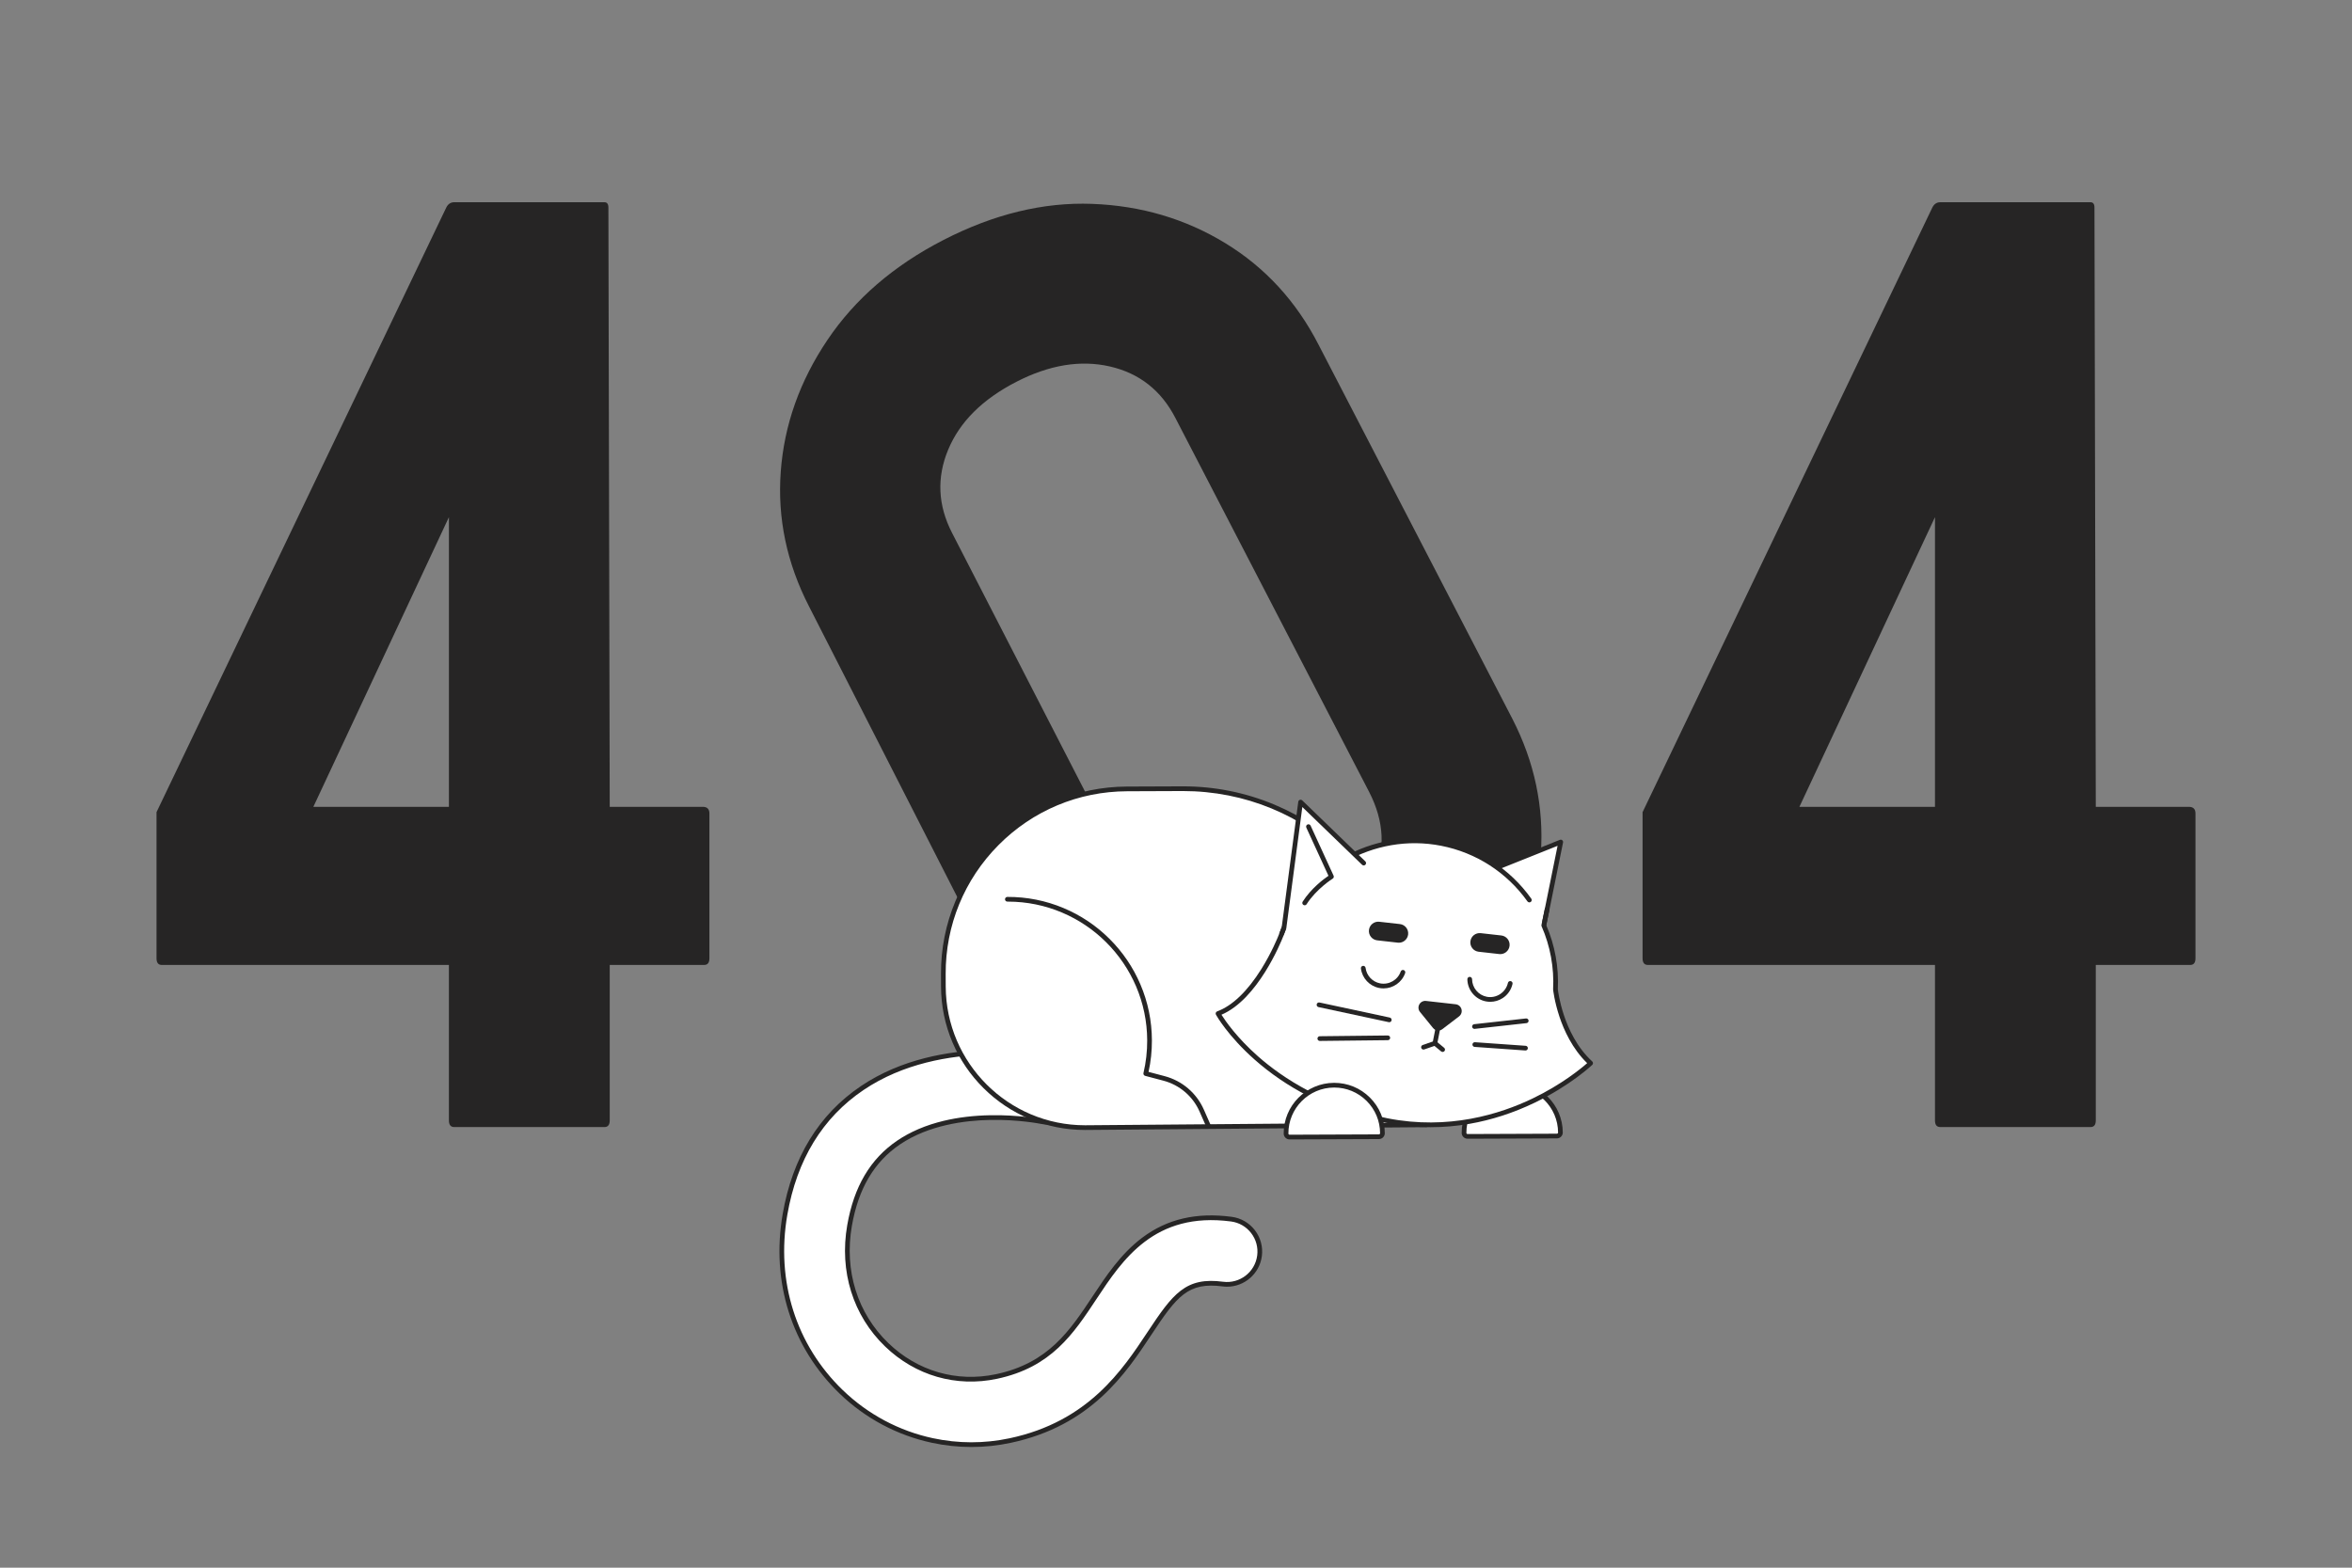 <svg xmlns="http://www.w3.org/2000/svg" enable-background="new 0 0 6000 4000" viewBox="0 0 6000 4000"><rect x="0" y="0" width="6000" height="4000" fill="#808080" stroke="none"/><path fill="#262525" d="M1158.763,2875.738c-9.06,0-13.561-5.617-13.561-16.951v-396.682H412.867
				c-9.058,0-13.561-5.617-13.561-16.951v-372.948l739.114-1542.645c4.501-9.007,11.284-13.561,20.344-13.561h383.116
				c6.783,0,10.172,4.555,10.172,13.561l3.389,1529.084h237.33c11.284,0,16.955,5.667,16.955,16.951v369.559
				c0,11.333-4.559,16.951-13.561,16.951h-240.724v396.682c0,11.333-4.555,16.951-13.561,16.951H1158.763z M799.376,2058.645
				h345.826v-739.114L799.376,2058.645z"/><path fill="#262525" d="M3518.008,2774.428c-128.674,66.138-256.488,96.868-383.368,92.215
				c-126.926-4.629-241.525-38.463-343.824-101.558c-102.32-63.02-181.852-149.845-238.691-260.426l-488.308-957.44
				c-56.814-110.534-80.883-225.267-72.068-344.165c8.77-118.869,48.464-230.76,119.086-335.677
				c70.574-104.893,169.232-189.91,295.881-255.007c128.626-66.114,255.182-96.856,379.573-92.175
				c124.394,4.68,237.446,38.059,339.258,100.09c101.766,62.059,181.102,148.385,237.916,258.919l494.341,954.339
				c56.839,110.582,81.104,225.814,72.842,345.672c-8.282,119.934-46.952,232.548-116.027,337.92
				C3745.495,2622.534,3646.634,2708.315,3518.008,2774.428z M3492.937,2021.084l-494.339-954.34
				c-36.156-70.343-91.754-114.194-166.745-131.58c-75.016-17.313-154.716-4.342-239.147,39.055
				c-86.459,44.44-144.43,102.232-173.967,173.284c-29.558,71.123-26.212,141.832,9.944,212.175l491.325,955.89
				c38.24,74.397,94.566,119.781,169.072,136.105c74.485,16.396,154.93,2.327,241.389-42.113
				c84.431-43.397,142.176-100.358,173.233-171.001C3534.732,2167.989,3531.177,2095.481,3492.937,2021.084z"/><path fill="#262525" d="M4949.732,2875.738c-9.058,0-13.562-5.617-13.562-16.951v-396.682h-732.333
				c-9.06,0-13.562-5.617-13.562-16.951v-372.948L4929.39,529.561c4.501-9.007,11.284-13.561,20.342-13.561h383.118
				c6.781,0,10.172,4.555,10.172,13.561l3.39,1529.084h237.33c11.284,0,16.953,5.667,16.953,16.951v369.559
				c0,11.333-4.557,16.951-13.562,16.951h-240.722v396.682c0,11.333-4.555,16.951-13.562,16.951H4949.732z M4590.345,2058.645
				h345.826v-739.114L4590.345,2058.645z"/><path fill="#fff" d="M2378.381,3675.416c-86.036-18.452-166.706-60.672-232.278-123.858
						c-120.976-116.569-173.29-281.682-143.531-453.004c24.733-142.368,90.979-250.808,196.901-322.305
						c203.892-137.626,479.729-80.542,491.372-78.045c45.118,9.678,73.849,54.101,64.171,99.219
						c-9.668,45.073-54.006,73.791-99.077,64.202c-4.761-0.973-220.191-43.785-363.582,53.542
						c-67.373,45.729-108.309,115.07-125.144,211.987c-20.111,115.783,14.456,226.613,94.838,304.07
						c75.881,73.115,177.988,102.614,280.174,80.938c136.047-28.87,191.6-112.845,250.412-201.752
						c66.581-100.644,149.438-225.898,348.475-199.751c45.769,6.012,77.971,47.972,71.959,93.725s-47.972,77.97-93.725,71.959
						c-91.846-12.067-122.017,27.523-187.336,126.265c-64.198,97.043-152.115,229.948-355.098,273.02
						C2510.479,3689.725,2442.915,3689.256,2378.381,3675.416z"/><path fill="#262525" d="M2478.137,3692.062c-33.757,0-67.503-3.593-101.014-10.78l0,0
						c-88.393-18.957-169.717-62.321-235.182-125.404c-122.433-117.973-175.385-285.035-145.28-458.352
						c25.023-144.039,92.129-253.806,199.456-326.25c205.979-139.034,484.242-81.458,495.987-78.938
						c23.388,5.017,43.423,18.841,56.414,38.927c12.991,20.086,17.382,44.029,12.365,67.418
						c-10.34,48.199-57.979,79.067-106.192,68.812c-0.507-0.104-56.189-11.301-128.445-9.962
						c-64.859,1.202-157.501,13.038-230.519,62.6c-65.957,44.769-106.06,112.822-122.602,208.05
						c-19.765,113.79,14.165,222.67,93.09,298.722c74.42,71.707,174.57,100.645,274.766,79.39
						c133.647-28.361,188.539-111.341,246.652-199.193c33.387-50.467,71.224-107.661,125.964-148.906
						c63.48-47.83,138.157-65.323,228.296-53.483c23.724,3.117,44.811,15.282,59.376,34.256
						c14.563,18.972,20.868,42.481,17.752,66.2c-5.915,45.018-44.497,77.894-88.729,77.896c-3.873,0.001-7.784-0.251-11.726-0.769
						c-43.312-5.69-72.979,0.41-99.196,20.401c-26.414,20.142-49.757,53.948-82.354,103.225
						c-64.774,97.913-153.478,231.998-358.857,275.579C2544.971,3688.54,2511.549,3692.062,2478.137,3692.062z M2379.639,3669.55
						c65.02,13.942,130.973,14.014,196.029,0.21c200.573-42.562,287.709-174.277,351.333-270.453
						c33.279-50.308,57.178-84.869,85.092-106.154c28.973-22.094,61.278-28.898,108.035-22.758
						c42.399,5.572,81.424-24.394,86.994-66.791c2.699-20.541-2.76-40.901-15.372-57.33c-12.613-16.431-30.875-26.966-51.42-29.665
						c-195.314-25.66-277.028,97.859-342.685,197.105c-59.512,89.966-115.72,174.937-254.174,204.317
						c-104.157,22.096-208.248-7.971-285.583-82.487c-81.84-78.86-117.044-191.638-96.587-309.416
						c17.128-98.604,58.894-169.233,127.686-215.926c33.343-22.631,73.249-39.6,118.609-50.434
						c36.261-8.661,76.105-13.45,118.427-14.234c73.583-1.364,128.804,9.74,131.118,10.213
						c41.798,8.889,83.055-17.839,92.008-59.582c4.345-20.254,0.542-40.988-10.708-58.383c-11.25-17.395-28.6-29.367-48.854-33.712
						c-11.542-2.475-284.964-59.058-486.757,77.151c-104.516,70.548-169.904,177.659-194.346,318.359
						c-29.413,169.327,22.265,332.491,141.783,447.656C2214.116,3608.763,2293.441,3651.06,2379.639,3669.55L2379.639,3669.55z"/><path fill="#fff" d="M3639.046,2870.016l-869.76,7.112c-199.554,0.768-361.947-160.38-362.715-359.934
							l-0.123-31.989c-1-259.84,208.831-471.293,468.672-472.293l140.335-0.54c330.471-1.272,599.402,265.597,600.674,596.068
							L3639.046,2870.016z"/><path fill="#262525" d="M2767.874,2883.132c-49.099,0-96.737-9.525-141.657-28.321
							c-43.812-18.333-83.197-44.667-117.06-78.27s-60.498-72.783-79.167-116.453c-19.33-45.216-29.228-93.284-29.419-142.87
							l-0.123-31.988c-0.248-64.322,12.111-126.771,36.733-185.614c23.781-56.833,57.94-107.921,101.529-151.847
							s94.413-78.478,151.061-102.695c58.651-25.073,121.004-37.912,185.326-38.16l140.335-0.54
							c0.797-0.003,1.605-0.005,2.402-0.005c80.744,0,159.125,15.672,233.031,46.597c72.086,30.163,136.887,73.491,192.603,128.779
							c55.716,55.289,99.542,119.755,130.259,191.606c31.771,74.315,48.055,153.319,48.401,234.816l22.896,261.325
							c0.146,1.667-0.411,3.32-1.537,4.559s-2.718,1.951-4.392,1.965l-869.759,7.113
							C2768.851,2883.131,2768.358,2883.132,2767.874,2883.132z M3017.822,2018.368c-0.781,0-1.562,0.002-2.344,0.005l-140.336,0.54
							c-124.067,0.478-240.523,49.241-327.915,137.308c-87.392,88.067-135.257,204.895-134.78,328.962l0.123,31.988
							c0.752,195.461,160.015,353.961,355.304,353.961c0.466,0,0.922-0.001,1.389-0.003l863.239-7.06l-22.351-255.104
							c-0.014-0.166-0.021-0.333-0.022-0.5c-0.608-158.229-62.799-306.749-175.113-418.202
							C3323.256,2079.36,3175.177,2018.368,3017.822,2018.368z"/><path fill="#262525" d="M3082.199,2877.413c-2.306,0-4.504-1.337-5.494-3.583l-16.491-37.433
						c-17.309-39.285-51.039-68.107-92.541-79.077l-46.362-12.255c-3.145-0.831-5.054-4.016-4.306-7.181
						c6.422-27.17,9.624-55.237,9.516-83.422c-0.752-195.464-160.017-353.967-355.309-353.967c-0.466,0-0.922,0.001-1.389,0.003
						c-0.007,0-0.016,0-0.023,0c-3.303,0-5.987-2.671-6-5.977c-0.013-3.314,2.663-6.011,5.977-6.023
						c49.55-0.212,97.73,9.337,143.094,28.319c43.813,18.333,83.198,44.667,117.062,78.271
						c33.863,33.603,60.499,72.784,79.168,116.455c19.331,45.217,29.229,93.286,29.419,142.872
						c0.104,27.163-2.767,54.225-8.539,80.529l40.757,10.773c45.052,11.908,81.667,43.195,100.456,85.841l16.492,37.433
						c1.336,3.032-0.04,6.574-3.072,7.91C3083.829,2877.248,3083.007,2877.412,3082.199,2877.413z"/><g><path fill="#fff" d="M3971.74,2898.638l-227.948,0.877c-4.96,0.019-8.996-3.986-9.015-8.946
						c-0.261-67.906,54.575-123.166,122.481-123.428c67.906-0.261,123.166,54.575,123.428,122.481
						C3980.706,2894.583,3976.7,2898.619,3971.74,2898.638z"/><path fill="#262525" d="M3743.756,2905.516c-8.232,0.001-14.946-6.682-14.979-14.923
						c-0.273-71.106,57.354-129.177,128.458-129.45c0.165-0.001,0.341-0.001,0.506-0.001c70.88,0,128.672,57.518,128.945,128.458
						c0.031,8.261-6.663,15.007-14.923,15.039l0,0l-227.947,0.877C3743.797,2905.516,3743.775,2905.516,3743.756,2905.516z
						 M3971.74,2898.639h0.01H3971.74z M3857.74,2773.142c-0.153,0-0.305,0-0.458,0.001
						c-64.489,0.248-116.753,52.915-116.505,117.403c0.007,1.64,1.342,2.97,2.98,2.97c0.004,0,0.008,0,0.012,0l227.947-0.877
						c1.644-0.007,2.976-1.35,2.97-2.993C3974.438,2825.311,3922.019,2773.142,3857.74,2773.142z"/><polygon fill="#fff" points="3981.481 2148.446 3918.276 2460.755 3627.857 2289.832"/><path fill="#262525" d="M3918.275,2466.755c-1.056,0-2.107-0.278-3.043-0.829l-290.418-170.924
							c-1.973-1.161-3.113-3.343-2.939-5.625c0.173-2.282,1.63-4.268,3.755-5.117l353.624-141.385
							c2.049-0.818,4.379-0.447,6.07,0.963c1.692,1.412,2.476,3.638,2.038,5.799l-63.206,312.309
							c-0.385,1.901-1.665,3.499-3.437,4.289C3919.939,2466.582,3919.106,2466.755,3918.275,2466.755z M3641.439,2290.862
							l272.625,160.452l59.334-293.175L3641.439,2290.862z"/><path fill="#fff" d="M3968.031,2524.292c9.288-176.255-112.145-337.105-290.369-372.133
							c-178.224-35.028-351.5,67.901-409.585,234.599c-0.022-0.038-62.523,163.516-160.897,199.36
							c0,0,130.406,236.833,431.504,273.176c288.215,64.035,519.081-146.602,519.081-146.602
							C3980.273,2642.282,3968.031,2524.292,3968.031,2524.292z"/><path fill="#262525" d="M3649.282,2876.099c-37.381,0-74.728-3.64-111.756-10.917
							c-72.289-14.208-140.148-37.528-201.693-69.315c-49.271-25.448-94.627-56.348-134.807-91.841
							c-68.552-60.558-97.881-112.807-99.096-115.001c-0.85-1.535-0.985-3.365-0.371-5.008c0.615-1.644,1.918-2.936,3.566-3.536
							c38.293-13.952,77.223-51.268,112.582-107.912c26.224-42.012,41.841-80.516,44.705-87.808c0.013-0.03,0.024-0.061,0.037-0.091
							c28.762-82.448,86.419-152.074,162.36-196.051c76.713-44.424,166.924-59.462,254.008-42.348
							c92.205,18.122,173.011,70.223,227.532,146.704c1.924,2.698,1.295,6.444-1.403,8.368c-2.698,1.923-6.444,1.295-8.368-1.403
							c-52.734-73.974-130.892-124.366-220.075-141.894c-172.008-33.808-345.156,65.367-402.762,230.686
							c-0.034,0.098-0.071,0.195-0.11,0.291l-0.049,0.125c-6.539,16.646-65.335,160.542-157.602,199.938
							c9.65,15.322,39.318,58.623,93.42,106.325c61.955,54.627,169.576,126.38,330.439,157.995
							c155.155,30.497,286.629-10.604,369.596-50.453c74.8-35.926,124.546-77.178,139.476-90.337
							c-37.971-36.716-59.383-84.43-70.767-118.633c-12.808-38.479-15.955-67.841-16.083-69.072c-0.032-0.31-0.04-0.622-0.024-0.933
							c2.864-54.726-7.287-110.218-29.356-160.479c-0.502-1.144-0.635-2.416-0.379-3.64l8.555-40.933
							c0.678-3.244,3.852-5.328,7.101-4.646c3.243,0.678,5.323,3.856,4.646,7.101l-8.163,39.061
							c22.216,51.345,32.448,107.884,29.607,163.666c0.442,3.783,3.963,31.563,15.577,66.366
							c11.404,34.175,33.184,82.349,72.175,117.776c1.231,1.119,1.943,2.699,1.964,4.363c0.021,1.664-0.648,3.263-1.852,4.413
							c-0.546,0.521-55.646,52.73-147.28,96.741c-53.816,25.848-109.592,43.913-165.776,53.693
							C3715.779,2873.221,3682.517,2876.099,3649.282,2876.099z"/><polygon fill="#fff" points="3317.871 2046.563 3275.529 2367.129 3273.842 2371.494 3591.684 2311.263"/><path fill="#262525" d="M3269.637,2388.376c-0.72,0-1.451-0.131-2.162-0.405c-3.091-1.194-4.628-4.669-3.434-7.76
							l5.634-14.577l42.247-319.856c0.297-2.247,1.833-4.135,3.973-4.88c2.142-0.749,4.517-0.223,6.146,1.352l161.003,155.644
							c2.383,2.303,2.447,6.102,0.144,8.483c-2.302,2.382-6.1,2.45-8.483,0.144l-152.443-147.368l-40.782,308.764
							c-0.062,0.471-0.181,0.934-0.352,1.377l-5.892,15.245C3274.314,2386.917,3272.043,2388.376,3269.637,2388.376z"/><path fill="#262525" d="M3328.19,2309.825c-1.104,0-2.223-0.305-3.223-0.944c-2.793-1.783-3.612-5.492-1.828-8.285
							c21.821-34.177,54.039-57.976,65.801-65.974l-56.48-122.948c-1.384-3.012-0.063-6.574,2.947-7.957
							c3.015-1.385,6.574-0.062,7.957,2.947l58.635,127.638c1.265,2.752,0.279,6.016-2.297,7.608
							c-0.408,0.253-41.416,25.937-66.449,65.143C3332.109,2308.846,3330.171,2309.825,3328.19,2309.825z"/><g><path fill="#262525" d="M3529.447,2521.935c-3.687,0-7.412-0.354-11.138-1.085
							c-24.652-4.845-43.369-24.831-46.574-49.733c-0.423-3.286,1.898-6.294,5.186-6.717c3.28-0.421,6.294,1.897,6.717,5.186
							c2.545,19.772,17.408,35.643,36.986,39.489c22.511,4.427,45.141-8.559,52.636-30.199c1.084-3.13,4.501-4.788,7.634-3.706
							c3.131,1.085,4.79,4.502,3.706,7.634C3576.398,2506.481,3553.817,2521.935,3529.447,2521.935z"/><path fill="#262525" d="M3801.677,2556.154c-3.771,0-7.563-0.366-11.34-1.108
							c-26.959-5.298-46.744-29.057-47.044-56.492c-0.036-3.313,2.621-6.029,5.935-6.065c0.022,0,0.045,0,0.066,0
							c3.283,0,5.963,2.644,5.999,5.935c0.237,21.779,15.949,40.641,37.358,44.848c24.45,4.806,48.716-11.064,54.101-35.376
							c0.718-3.234,3.918-5.274,7.156-4.561c3.235,0.717,5.276,3.921,4.561,7.156c-3.304,14.911-12.166,27.738-24.955,36.119
							C3823.921,2552.896,3812.912,2556.154,3801.677,2556.154z"/><path fill="#262525" d="M3675.997,2621.039l42.45-32.468c8.08-6.18,4.51-19.055-5.599-20.192l-75.732-8.512
									c-10.045-1.129-16.4,10.495-10.027,18.341l33.282,40.98C3664.222,2623.93,3671.145,2624.75,3675.997,2621.039z"/><path fill="#262525" d="M3669.119,2629.395c-5.019,0-9.975-2.198-13.406-6.424l-33.281-40.98
									c-4.446-5.474-5.133-13.009-1.75-19.196s10.097-9.667,17.104-8.89l75.731,8.512c7.054,0.794,12.836,5.726,14.732,12.564
									s-0.521,14.044-6.157,18.356l-42.45,32.468C3676.484,2628.221,3672.785,2629.395,3669.119,2629.395z M3635.769,2565.791
									c-2.816,0-4.187,2.08-4.558,2.76c-0.4,0.73-1.543,3.315,0.535,5.875l33.282,40.98c1.818,2.239,5.035,2.617,7.323,0.867l0,0
									l42.45-32.468c2.636-2.016,2.109-4.811,1.885-5.619c-0.224-0.808-1.212-3.475-4.51-3.845l-75.73-8.512
									C3636.212,2565.804,3635.985,2565.791,3635.769,2565.791z"/><path fill="#262525" d="M3660.549,2667.896c-0.384,0-0.773-0.037-1.164-0.113c-3.251-0.64-5.369-3.793-4.73-7.045
								l7.587-38.604c0.64-3.251,3.793-5.366,7.045-4.73c3.251,0.64,5.369,3.793,4.73,7.045l-7.587,38.604
								C3665.867,2665.912,3663.357,2667.896,3660.549,2667.896z"/><path fill="#262525" d="M3680.21,2684.1c-1.344,0-2.694-0.448-3.812-1.369l-17.074-14.066l-26.057,9.012
								c-3.134,1.077-6.548-0.578-7.632-3.71c-1.083-3.132,0.578-6.549,3.71-7.632l29.236-10.11c1.975-0.683,4.163-0.289,5.776,1.04
								l19.671,16.205c2.558,2.106,2.923,5.889,0.815,8.446C3683.657,2683.354,3681.94,2684.1,3680.21,2684.1z"/><path fill="#262525" d="M3825.226,2428.329l-52.528-5.904c-9.805-1.102-16.859-9.944-15.757-19.749
								s9.944-16.859,19.748-15.757l52.527,5.904c9.805,1.102,16.86,9.944,15.758,19.748S3835.031,2429.431,3825.226,2428.329z"/><path fill="#262525" d="M3827.269,2434.444c-0.9,0-1.806-0.051-2.714-0.152l-52.526-5.904
								c-6.335-0.712-12.013-3.849-15.988-8.831c-3.977-4.982-5.773-11.216-5.062-17.551c1.47-13.077,13.299-22.514,26.381-21.05
								l52.527,5.904c13.077,1.471,22.52,13.305,21.051,26.381c-0.713,6.336-3.85,12.014-8.832,15.989
								C3837.837,2432.637,3832.65,2434.444,3827.269,2434.444z M3774.686,2392.807c-5.954,0-11.102,4.486-11.781,10.54
								c-0.354,3.149,0.539,6.248,2.516,8.726s4.799,4.036,7.948,4.39l52.527,5.904c0,0,0,0,0.001,0
								c3.151,0.355,6.248-0.539,8.725-2.516c2.478-1.977,4.037-4.8,4.391-7.95c0.73-6.5-3.964-12.384-10.466-13.114l-52.526-5.904
								C3775.571,2392.831,3775.126,2392.807,3774.686,2392.807z"/><path fill="#262525" d="M3566.481,2399.246l-52.527-5.904c-9.805-1.102-16.86-9.944-15.758-19.748
								s9.944-16.86,19.748-15.758l52.527,5.904c9.805,1.102,16.86,9.944,15.758,19.748S3576.286,2400.348,3566.481,2399.246z"/><path fill="#262525" d="M3568.523,2405.361c-0.9,0-1.806-0.051-2.713-0.152l-52.527-5.903
								c-6.335-0.713-12.014-3.85-15.989-8.832s-5.772-11.216-5.061-17.551c1.469-13.077,13.304-22.513,26.381-21.05l52.527,5.904
								c13.076,1.471,22.52,13.306,21.051,26.382c-0.713,6.335-3.85,12.014-8.832,15.989
								C3579.092,2403.554,3573.904,2405.361,3568.523,2405.361z M3515.94,2363.724c-5.954,0-11.102,4.486-11.781,10.54
								c-0.731,6.502,3.963,12.386,10.465,13.116l52.526,5.903c0,0,0,0,0.001,0c3.151,0.355,6.248-0.539,8.725-2.516
								c2.478-1.977,4.037-4.8,4.391-7.949c0.73-6.501-3.964-12.385-10.466-13.115l-52.526-5.904
								C3516.826,2363.748,3516.381,2363.724,3515.94,2363.724z"/><g><path fill="#262525" d="M3544.062,2608.211c-0.417,0-0.84-0.043-1.265-0.135l-179.25-38.449
								c-3.239-0.694-5.303-3.885-4.607-7.125c0.694-3.239,3.881-5.307,7.125-4.607l179.25,38.449
								c3.239,0.694,5.303,3.885,4.607,7.125C3549.318,2606.284,3546.83,2608.211,3544.062,2608.211z"/><path fill="#262525" d="M3366.86,2655.978c-3.283,0-5.962-2.643-5.999-5.934c-0.036-3.313,2.62-6.029,5.934-6.066
								l173.468-1.916c3.308-0.039,6.029,2.62,6.066,5.934c0.036,3.313-2.62,6.029-5.934,6.066l-173.468,1.916
								C3366.905,2655.978,3366.883,2655.978,3366.86,2655.978z"/><path fill="#262525" d="M3891.568,2680.373c-0.142,0-0.285-0.005-0.429-0.015l-129.328-9.141
								c-3.306-0.234-5.796-3.103-5.562-6.408c0.233-3.305,3.091-5.781,6.408-5.562l129.328,9.141
								c3.306,0.234,5.796,3.103,5.562,6.408C3897.324,2677.957,3894.689,2680.373,3891.568,2680.373z"/><path fill="#262525" d="M3761.386,2625.239c-3.017,0-5.615-2.271-5.956-5.34c-0.365-3.294,2.009-6.26,5.303-6.625
								l132.064-14.642c3.293-0.357,6.26,2.01,6.625,5.303c0.365,3.294-2.009,6.26-5.303,6.625l-132.064,14.642
								C3761.83,2625.227,3761.607,2625.239,3761.386,2625.239z"/></g></g><g><path fill="#fff" d="M3517.685,2900.386l-227.948,0.877c-4.96,0.019-8.996-3.986-9.015-8.946
						c-0.261-67.906,54.575-123.166,122.481-123.427c67.906-0.261,123.166,54.575,123.428,122.481
						C3526.65,2896.331,3522.645,2900.367,3517.685,2900.386z"/><path fill="#262525" d="M3289.7,2907.263c-3.979,0-7.724-1.542-10.55-4.347c-2.84-2.818-4.413-6.574-4.428-10.576
						c-0.274-71.104,57.352-129.176,128.457-129.45c0.171-0.001,0.341-0.001,0.512-0.001c34.255,0,66.489,13.277,90.819,37.42
						c24.449,24.263,37.988,56.595,38.12,91.039c0.016,4.002-1.528,7.77-4.347,10.61c-2.818,2.84-6.574,4.412-10.575,4.428
						l-227.948,0.877C3289.74,2907.263,3289.72,2907.263,3289.7,2907.263z M3403.689,2774.889c-0.156,0-0.307,0-0.463,0.001
						c-64.489,0.248-116.753,52.916-116.504,117.404c0.004,1.075,0.554,1.779,0.881,2.104c0.325,0.323,1.03,0.864,2.098,0.864
						c0.004,0,0.008,0,0.013,0l227.948-0.877c0.001,0,0.001,0,0.001,0c1.073-0.004,1.778-0.554,2.104-0.881
						c0.324-0.327,0.868-1.036,0.864-2.11c-0.12-31.24-12.398-60.563-34.573-82.568
						C3463.994,2786.932,3434.755,2774.889,3403.689,2774.889z"/></g></g></svg>